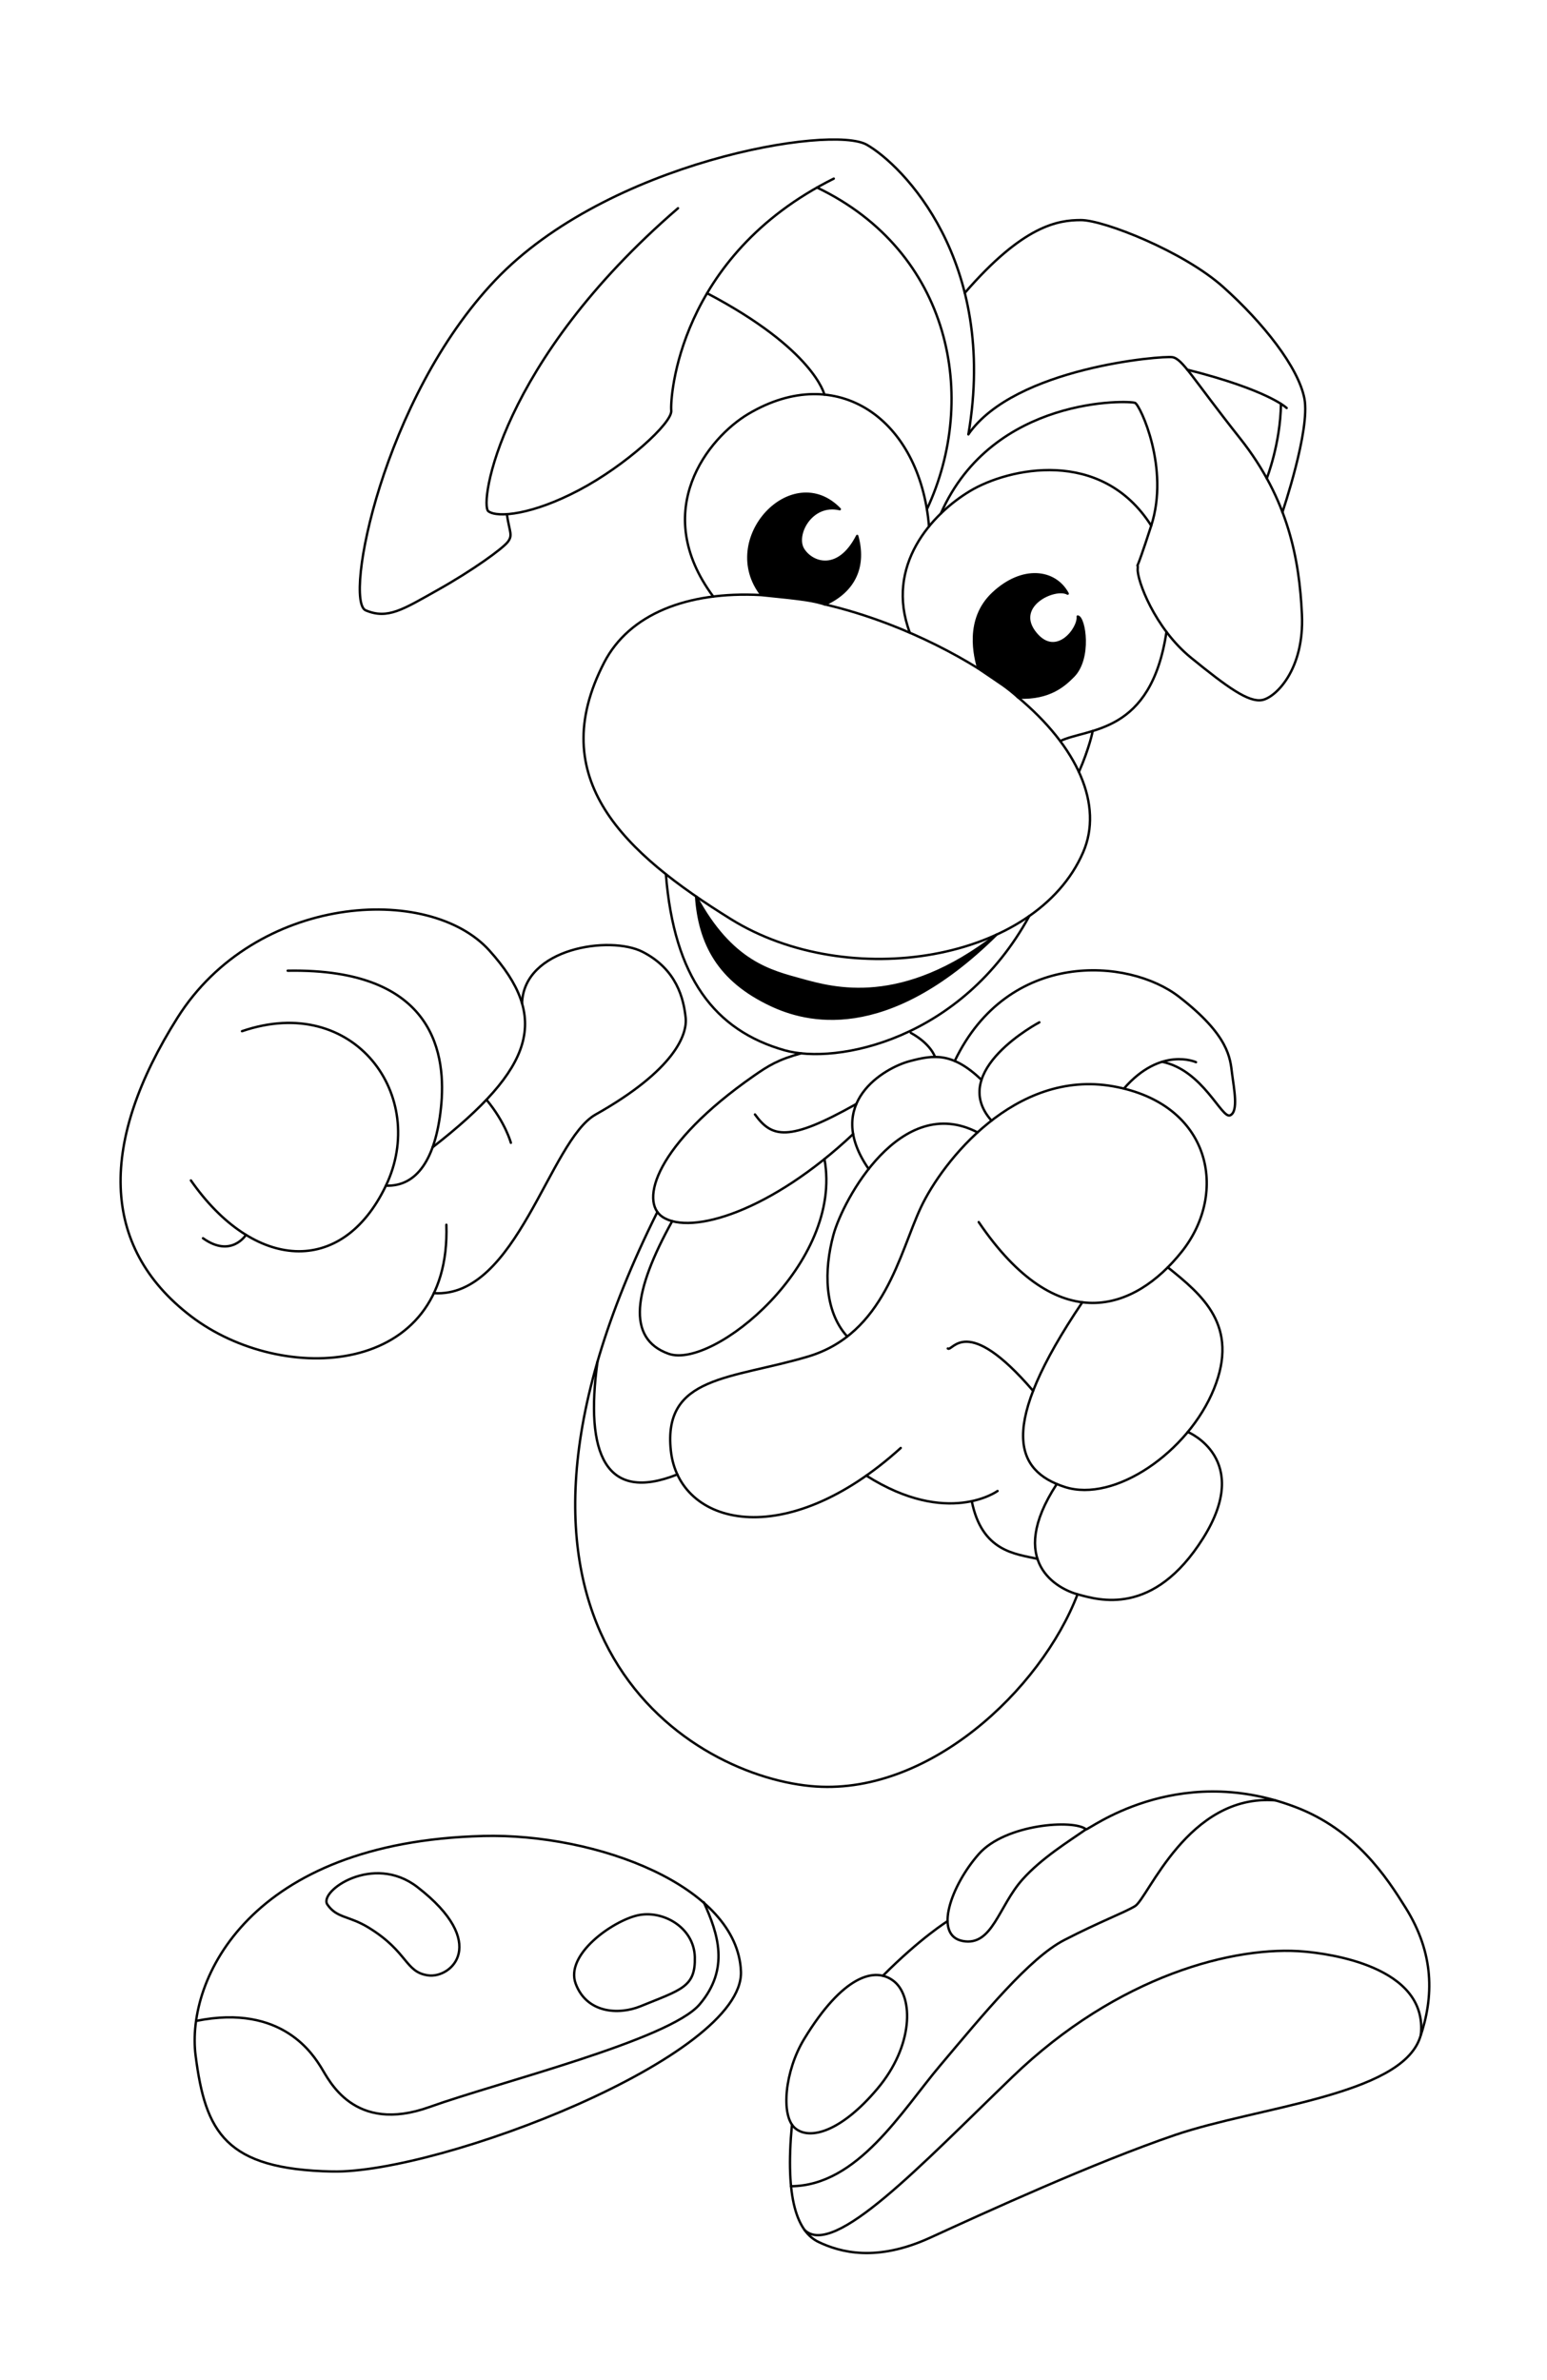 <?xml version="1.0" encoding="UTF-8" standalone="no"?>
<!-- Created with Inkscape (http://www.inkscape.org/) -->

<svg
   width="65"
   height="100"
   viewBox="0 0 65 100"
   version="1.1"
   id="svg1"
   xml:space="preserve"
   xmlns="http://www.w3.org/2000/svg"
   xmlns:svg="http://www.w3.org/2000/svg"><defs
     id="defs1" /><g
     id="layer2"
     style="display:inline"><path
       style="fill:none;stroke:#000000;stroke-width:0.1;stroke-linecap:round;stroke-linejoin:round;stroke-dasharray:none"
       d="m 31.963,25.001 c -3.101,-0.163 -5.528,0.808 -6.576,2.831 -2.533,4.89 0.844,8.005 5.323,10.786 4.947,3.071 12.811,1.784 14.799,-2.807 0.854,-1.974 -0.209,-4.418 -2.772,-6.545 m -1.633,-1.181 c -1.069,-0.668 -2.392,-1.338 -3.771,-1.866 -0.918,-0.351 -1.816,-0.626 -2.684,-0.827"
       id="path6" /><path
       style="fill:#000000;fill-opacity:1;stroke:#000000;stroke-width:0.1;stroke-linecap:round;stroke-linejoin:round;stroke-dasharray:none"
       d="m 29.248,37.667 c 1.49,2.772 3.139,3.143 4.425,3.499 1.351,0.373 4.215,1.192 8.196,-1.895 -4.677,4.61 -8.057,3.621 -9.467,2.959 -2.22,-1.042 -3.015,-2.592 -3.154,-4.563 z"
       id="path7" /><path
       style="fill:none;fill-opacity:1;stroke:#000000;stroke-width:0.1;stroke-linecap:round;stroke-linejoin:round;stroke-dasharray:none"
       d="m 27.978,36.731 c 0.346,4.336 2.049,6.565 4.995,7.399 2.159,0.611 7.419,-0.421 10.274,-5.642"
       id="path8" /><path
       style="fill:none;fill-opacity:1;stroke:#000000;stroke-width:0.1;stroke-linecap:round;stroke-linejoin:round;stroke-dasharray:none"
       d="m 38.228,26.583 c -1.061,-2.824 0.931,-4.994 2.532,-5.954 1.6,-0.96 5.513,-1.849 7.611,1.458"
       id="path9" /><path
       style="fill:none;fill-opacity:1;stroke:#000000;stroke-width:0.1;stroke-linecap:round;stroke-linejoin:round;stroke-dasharray:none"
       d="m 39.533,21.573 c 2.187,-4.964 7.949,-4.75 8.162,-4.644 0.213,0.107 1.458,2.739 0.676,5.157 -0.782,2.419 -0.533,1.352 -0.569,1.814 -0.036,0.462 0.711,2.49 2.241,3.734 1.529,1.245 2.419,1.885 2.988,1.778 0.569,-0.107 1.778,-1.28 1.672,-3.592 -0.107,-2.312 -0.569,-4.837 -2.596,-7.398 -2.027,-2.561 -2.419,-3.343 -2.845,-3.414 -0.427,-0.071 -6.615,0.427 -8.572,3.237"
       id="path10" /><path
       style="fill:none;fill-opacity:1;stroke:#000000;stroke-width:0.1;stroke-linecap:round;stroke-linejoin:round;stroke-dasharray:none"
       d="m 49.011,26.55 c -0.651,4.329 -3.298,4.027 -4.464,4.585"
       id="path11" /><path
       style="fill:none;fill-opacity:1;stroke:#000000;stroke-width:0.1;stroke-linecap:round;stroke-linejoin:round;stroke-dasharray:none"
       d="m 29.968,25.064 c -2.689,-3.618 -0.197,-6.679 1.473,-7.672 3.728,-2.218 7.216,0.208 7.593,4.725"
       id="path12" /><path
       style="fill:none;fill-opacity:1;stroke:#000000;stroke-width:0.1;stroke-linecap:round;stroke-linejoin:round;stroke-dasharray:none"
       d="m 35.033,7.505 c -6.56,3.269 -6.879,9.236 -6.829,9.745 0.051,0.515 -1.921,2.312 -3.877,3.343 -1.956,1.031 -3.414,1.174 -3.806,0.889 -0.391,-0.285 0.462,-6.26 7.967,-12.733"
       id="path13" /><path
       style="fill:none;fill-opacity:1;stroke:#000000;stroke-width:0.1;stroke-linecap:round;stroke-linejoin:round;stroke-dasharray:none"
       d="m 34.328,7.879 c 5.629,2.697 6.813,8.823 4.617,13.519"
       id="path14" /><path
       style="fill:none;fill-opacity:1;stroke:#000000;stroke-width:0.1;stroke-linecap:round;stroke-linejoin:round;stroke-dasharray:none"
       d="m 21.296,21.605 c 0.115,0.767 0.257,0.873 0.044,1.158 -0.213,0.285 -1.494,1.209 -2.952,2.027 -1.458,0.818 -2.098,1.245 -3.023,0.854 -0.925,-0.391 0.711,-8.892 5.442,-13.871 4.73,-4.979 14.12,-6.544 15.614,-5.691 1.494,0.854 5.513,4.873 4.268,12.164"
       id="path15" /><path
       style="fill:none;fill-opacity:1;stroke:#000000;stroke-width:0.1;stroke-linecap:round;stroke-linejoin:round;stroke-dasharray:none"
       d="m 29.709,12.32 c 4.506,2.369 4.929,4.259 4.929,4.259"
       id="path16" /><path
       style="fill:none;fill-opacity:1;stroke:#000000;stroke-width:0.1;stroke-linecap:round;stroke-linejoin:round;stroke-dasharray:none"
       d="m 40.537,12.308 c 2.463,-2.848 3.922,-3.061 4.882,-3.061 0.96,0 4.304,1.316 5.975,2.81 1.672,1.494 3.165,3.379 3.414,4.695 0.249,1.316 -0.925,4.766 -0.925,4.766"
       id="path18" /><path
       style="fill:none;fill-opacity:1;stroke:#000000;stroke-width:0.1;stroke-linecap:round;stroke-linejoin:round;stroke-dasharray:none"
       d="m 49.885,15.532 c 3.429,0.864 4.176,1.611 4.176,1.611"
       id="path19" /><path
       style="fill:none;fill-opacity:1;stroke:#000000;stroke-width:0.1;stroke-linecap:round;stroke-linejoin:round;stroke-dasharray:none"
       d="m 53.822,16.968 c -0.023,1.683 -0.597,3.132 -0.597,3.132"
       id="path20" /><path
       style="fill:#000000;fill-opacity:1;stroke:#000000;stroke-width:0.1;stroke-linecap:round;stroke-linejoin:round;stroke-dasharray:none"
       d="m 35.286,21.393 c -1.989,-2.067 -5.126,1.252 -3.285,3.611 1.864,0.186 2.161,0.241 2.658,0.392 1.301,-0.59 1.695,-1.659 1.358,-2.878 -0.787,1.537 -1.894,1.162 -2.269,0.562 -0.375,-0.6 0.337,-1.969 1.537,-1.687 z"
       id="path21" /><path
       style="fill:#000000;fill-opacity:1;stroke:#000000;stroke-width:0.1;stroke-linecap:round;stroke-linejoin:round;stroke-dasharray:none"
       d="m 41.103,28.085 c 1.067,0.726 1.131,0.74 1.685,1.224 1.338,0.059 1.96,-0.551 2.305,-0.896 0.75,-0.75 0.474,-2.47 0.19,-2.51 0.063,0.486 -0.886,1.757 -1.754,0.728 -0.985,-1.167 0.804,-1.996 1.332,-1.689 -0.536,-0.996 -1.908,-1.166 -3.138,-0.011 -1.181,1.109 -0.746,2.692 -0.62,3.154 z"
       id="path22" /><path
       style="fill:#000000;fill-opacity:1;stroke:#000000;stroke-width:0.1;stroke-linecap:round;stroke-linejoin:round;stroke-dasharray:none"
       d="m 45.332,32.434 c 0.449,-1.019 0.58,-1.72 0.58,-1.72"
       id="path23" /><path
       style="fill:none;fill-opacity:1;stroke:#000000;stroke-width:0.1;stroke-linecap:round;stroke-linejoin:round;stroke-dasharray:none"
       d="m 8.021,49.596 c 2.634,3.778 6.343,4.075 8.191,0.226 1.799,-3.748 -1.311,-8.119 -6.044,-6.496"
       id="path24" /><path
       style="fill:none;fill-opacity:1;stroke:#000000;stroke-width:0.1;stroke-linecap:round;stroke-linejoin:round;stroke-dasharray:none"
       d="m 12.088,40.784 c 6.27,-0.113 6.665,3.615 6.44,5.762 -0.226,2.147 -1.011,3.318 -2.313,3.269"
       id="path25" /><path
       style="fill:none;fill-opacity:1;stroke:#000000;stroke-width:0.1;stroke-linecap:round;stroke-linejoin:round;stroke-dasharray:none"
       d="m 18.176,48.204 c 4.306,-3.353 4.927,-5.443 2.386,-8.268 -2.542,-2.824 -9.829,-2.372 -13.105,2.824 -3.276,5.197 -3.276,9.603 0.565,12.54 3.841,2.937 10.947,2.582 10.733,-3.841"
       id="path26" /><path
       style="fill:none;fill-opacity:1;stroke:#000000;stroke-width:0.1;stroke-linecap:round;stroke-linejoin:round;stroke-dasharray:none"
       d="m 20.44,46.205 c 0.799,0.962 1.025,1.81 1.025,1.81"
       id="path27" /><path
       style="fill:none;fill-opacity:1;stroke:#000000;stroke-width:0.1;stroke-linecap:round;stroke-linejoin:round;stroke-dasharray:none"
       d="m 21.935,42.158 c 0.067,-2.334 3.702,-2.864 5.066,-2.165 1.438,0.737 1.725,1.979 1.808,2.768 0.074,0.708 -0.465,2.196 -3.785,4.067 -1.937,1.092 -3.307,7.724 -6.794,7.505"
       id="path28" /><path
       style="fill:none;fill-opacity:1;stroke:#000000;stroke-width:0.1;stroke-linecap:round;stroke-linejoin:round;stroke-dasharray:none"
       d="m 8.53,52.025 c 1.186,0.847 1.805,-0.142 1.805,-0.142"
       id="path29" /><path
       style="fill:none;fill-opacity:1;stroke:#000000;stroke-width:0.1;stroke-linecap:round;stroke-linejoin:round;stroke-dasharray:none"
       d="m 41.123,51.347 c 3.333,4.914 6.553,3.728 8.53,1.243 1.977,-2.485 1.243,-6.214 -2.881,-6.948 -4.124,-0.734 -7.174,3.163 -8.078,5.084 -0.904,1.921 -1.525,5.31 -4.745,6.27 -3.22,0.96 -6.101,0.791 -5.762,3.954 0.339,3.163 4.801,4.293 9.659,-0.113"
       id="path30" /><path
       style="fill:none;fill-opacity:1;stroke:#000000;stroke-width:0.1;stroke-linecap:round;stroke-linejoin:round;stroke-dasharray:none"
       d="m 36.401,61.999 c 3.423,2.171 5.513,0.645 5.513,0.645"
       id="path31" /><path
       style="fill:none;fill-opacity:1;stroke:#000000;stroke-width:0.1;stroke-linecap:round;stroke-linejoin:round;stroke-dasharray:none"
       d="m 45.475,54.716 c -3.561,5.274 -2.827,7.081 -0.737,7.759 2.09,0.678 5.197,-1.469 6.27,-4.124 1.073,-2.655 -0.492,-3.938 -1.941,-5.104"
       id="path32" /><path
       style="fill:none;fill-opacity:1;stroke:#000000;stroke-width:0.1;stroke-linecap:round;stroke-linejoin:round;stroke-dasharray:none"
       d="m 44.403,62.351 c -2.151,3.287 0.052,4.417 0.899,4.642 0.847,0.226 3.163,0.96 5.253,-2.372 C 52.646,61.289 49.908,60.165 49.908,60.165"
       id="path33" /><path
       style="fill:none;fill-opacity:1;stroke:#000000;stroke-width:0.1;stroke-linecap:round;stroke-linejoin:round;stroke-dasharray:none"
       d="m 40.831,63.072 c 0.424,2.115 1.818,2.212 2.759,2.423"
       id="path34" /><path
       style="fill:none;fill-opacity:1;stroke:#000000;stroke-width:0.1;stroke-linecap:round;stroke-linejoin:round;stroke-dasharray:none"
       d="M 43.408,58.437 C 40.586,55.145 40.018,56.819 39.824,56.657"
       id="path35" /><path
       style="fill:none;fill-opacity:1;stroke:#000000;stroke-width:0.1;stroke-linecap:round;stroke-linejoin:round;stroke-dasharray:none"
       d="m 41.073,47.577 c -3.224,-1.672 -5.657,2.834 -6.056,4.31 -0.399,1.476 -0.394,3.192 0.581,4.268"
       id="path36" /><path
       style="fill:none;fill-opacity:1;stroke:#000000;stroke-width:0.1;stroke-linecap:round;stroke-linejoin:round;stroke-dasharray:none"
       d="m 43.671,42.953 c 0,0 -3.866,2.037 -2.013,4.129"
       id="path37" /><path
       style="fill:none;fill-opacity:1;stroke:#000000;stroke-width:0.1;stroke-linecap:round;stroke-linejoin:round;stroke-dasharray:none"
       d="m 36.498,49.114 c -1.92,-2.77 0.673,-4.246 1.71,-4.525 1.037,-0.279 1.815,-0.378 3.032,0.782"
       id="path38" /><path
       style="fill:none;fill-opacity:1;stroke:#000000;stroke-width:0.1;stroke-linecap:round;stroke-linejoin:round;stroke-dasharray:none"
       d="M 47.223,45.737 C 48.776,43.95 50.252,44.628 50.252,44.628"
       id="path39" /><path
       style="fill:none;fill-opacity:1;stroke:#000000;stroke-width:0.1;stroke-linecap:round;stroke-linejoin:round;stroke-dasharray:none"
       d="m 40.115,44.578 c 2.25,-4.698 7.305,-4.337 9.419,-2.702 2.114,1.635 2.154,2.592 2.233,3.23 0.08,0.638 0.279,1.595 -0.08,1.755 -0.359,0.16 -1.141,-1.905 -2.864,-2.249"
       id="path40" /><path
       style="fill:none;fill-opacity:1;stroke:#000000;stroke-width:0.1;stroke-linecap:round;stroke-linejoin:round;stroke-dasharray:none"
       d="m 38.27,43.397 c 0.855,0.473 1.015,1.01 1.015,1.01"
       id="path41" /><path
       style="fill:none;fill-opacity:1;stroke:#000000;stroke-width:0.1;stroke-linecap:round;stroke-linejoin:round;stroke-dasharray:none"
       d="m 33.661,44.256 c -0.965,0.263 -1.379,0.521 -1.994,0.95 -4.115,2.869 -4.808,5.279 -3.829,5.924 1.202,0.791 4.569,-0.243 8.008,-3.482"
       id="path42" /><path
       style="fill:none;fill-opacity:1;stroke:#000000;stroke-width:0.1;stroke-linecap:round;stroke-linejoin:round;stroke-dasharray:none"
       d="m 31.722,46.825 c 0.705,0.965 1.377,1.182 4.258,-0.442"
       id="path43" /><path
       style="fill:none;fill-opacity:1;stroke:#000000;stroke-width:0.1;stroke-linecap:round;stroke-linejoin:round;stroke-dasharray:none"
       d="m 27.621,50.921 c -8.694,17.431 1.139,23.608 6.435,24.121 4.914,0.475 9.686,-4.053 11.218,-8.055"
       id="path44" /><path
       style="fill:none;fill-opacity:1;stroke:#000000;stroke-width:0.1;stroke-linecap:round;stroke-linejoin:round;stroke-dasharray:none"
       d="m 28.244,51.307 c -1.62,2.927 -1.937,4.934 -0.152,5.572 1.873,0.669 7.356,-3.817 6.549,-8.181"
       id="path45" /><path
       style="fill:none;fill-opacity:1;stroke:#000000;stroke-width:0.1;stroke-linecap:round;stroke-linejoin:round;stroke-dasharray:none"
       d="M 28.459,61.949 C 25.442,63.153 24.569,61.079 25.106,57.205"
       id="path46" /><path
       style="fill:none;fill-opacity:1;stroke:#000000;stroke-width:0.1;stroke-linecap:round;stroke-linejoin:round;stroke-dasharray:none"
       d="m 20.295,77.14 c -9.778,0.247 -12.489,6.015 -12.076,9.229 0.413,3.214 1.24,4.775 5.74,4.867 4.5,0.092 17.311,-4.821 17.173,-8.403 -0.138,-3.582 -6.057,-5.814 -10.836,-5.694 z"
       id="path47" /><path
       style="fill:none;fill-opacity:1;stroke:#000000;stroke-width:0.1;stroke-linecap:round;stroke-linejoin:round;stroke-dasharray:none"
       d="m 8.25,84.908 c 3.631,-0.734 4.928,1.461 5.249,1.966 0.321,0.505 1.358,2.797 4.546,1.653 2.885,-1.036 10.076,-2.814 11.35,-4.312 1.271,-1.494 0.776,-2.971 0.177,-4.289"
       id="path48" /><path
       style="fill:none;fill-opacity:1;stroke:#000000;stroke-width:0.1;stroke-linecap:round;stroke-linejoin:round;stroke-dasharray:none"
       d="m 15.507,81.001 c 1.645,1.015 1.509,1.863 2.485,1.995 0.978,0.132 2.589,-1.358 -0.455,-3.711 -1.861,-1.438 -4.161,0.182 -3.781,0.735 0.402,0.584 0.902,0.457 1.75,0.98 z"
       id="path49" /><path
       style="fill:none;fill-opacity:1;stroke:#000000;stroke-width:0.1;stroke-linecap:round;stroke-linejoin:round;stroke-dasharray:none"
       d="m 26.919,84.291 c 1.715,-0.7 2.31,-0.805 2.275,-2.065 -0.035,-1.26 -1.365,-1.995 -2.415,-1.75 -1.05,0.245 -3.045,1.645 -2.59,2.87 0.455,1.225 1.782,1.332 2.73,0.945 z"
       id="path50" /><path
       style="fill:none;fill-opacity:1;stroke:#000000;stroke-width:0.1;stroke-linecap:round;stroke-linejoin:round;stroke-dasharray:none"
       d="m 33.786,85.673 c 1.611,-2.654 2.985,-3.08 3.791,-2.417 0.806,0.663 0.806,2.701 -0.711,4.502 -1.516,1.801 -2.843,2.18 -3.459,1.658 -0.616,-0.521 -0.431,-2.41 0.379,-3.743 z"
       id="path51" /><path
       style="fill:none;fill-opacity:1;stroke:#000000;stroke-width:0.1;stroke-linecap:round;stroke-linejoin:round;stroke-dasharray:none"
       d="m 33.275,89.267 c -0.295,3.134 0.227,4.509 1.127,4.935 0.9,0.426 2.417,0.853 4.691,-0.19 2.275,-1.042 6.888,-3.155 10.283,-4.312 3.459,-1.179 9.449,-1.654 10.283,-4.075 0.598,-1.739 0.604,-3.546 -0.597,-5.467 -0.797,-1.276 -2.093,-3.28 -4.663,-4.247 -5.046,-1.897 -8.713,1.029 -8.766,0.948"
       id="path52" /><path
       style="fill:none;fill-opacity:1;stroke:#000000;stroke-width:0.1;stroke-linecap:round;stroke-linejoin:round;stroke-dasharray:none"
       d="m 45.632,76.859 c -0.716,0.5 -1.855,1.198 -2.666,2.102 -1.009,1.125 -1.27,2.825 -2.514,2.591 -1.244,-0.233 -0.483,-2.344 0.674,-3.654 1.118,-1.267 3.995,-1.465 4.506,-1.039"
       id="path53" /><path
       style="fill:none;fill-opacity:1;stroke:#000000;stroke-width:0.1;stroke-linecap:round;stroke-linejoin:round;stroke-dasharray:none"
       d="m 37.096,83.012 c 1.586,-1.594 2.718,-2.294 2.718,-2.294"
       id="path54" /><path
       style="fill:none;fill-opacity:1;stroke:#000000;stroke-width:0.1;stroke-linecap:round;stroke-linejoin:round;stroke-dasharray:none"
       d="m 33.237,91.855 c 2.804,-0.018 4.654,-3.168 6.272,-5.081 1.822,-2.161 3.751,-4.511 5.206,-5.262 1.515,-0.782 2.503,-1.141 2.973,-1.424 0.554,-0.334 2.227,-4.737 5.899,-4.445"
       id="path55" /><path
       style="fill:none;fill-opacity:1;stroke:#000000;stroke-width:0.1;stroke-linecap:round;stroke-linejoin:round;stroke-dasharray:none"
       d="m 59.698,85.507 c 0.326,-2.928 -3.984,-3.428 -4.866,-3.509 -2.917,-0.27 -7.853,0.979 -12.305,5.274 -3.847,3.711 -7.49,7.599 -8.718,6.426"
       id="path56" /></g></svg>
